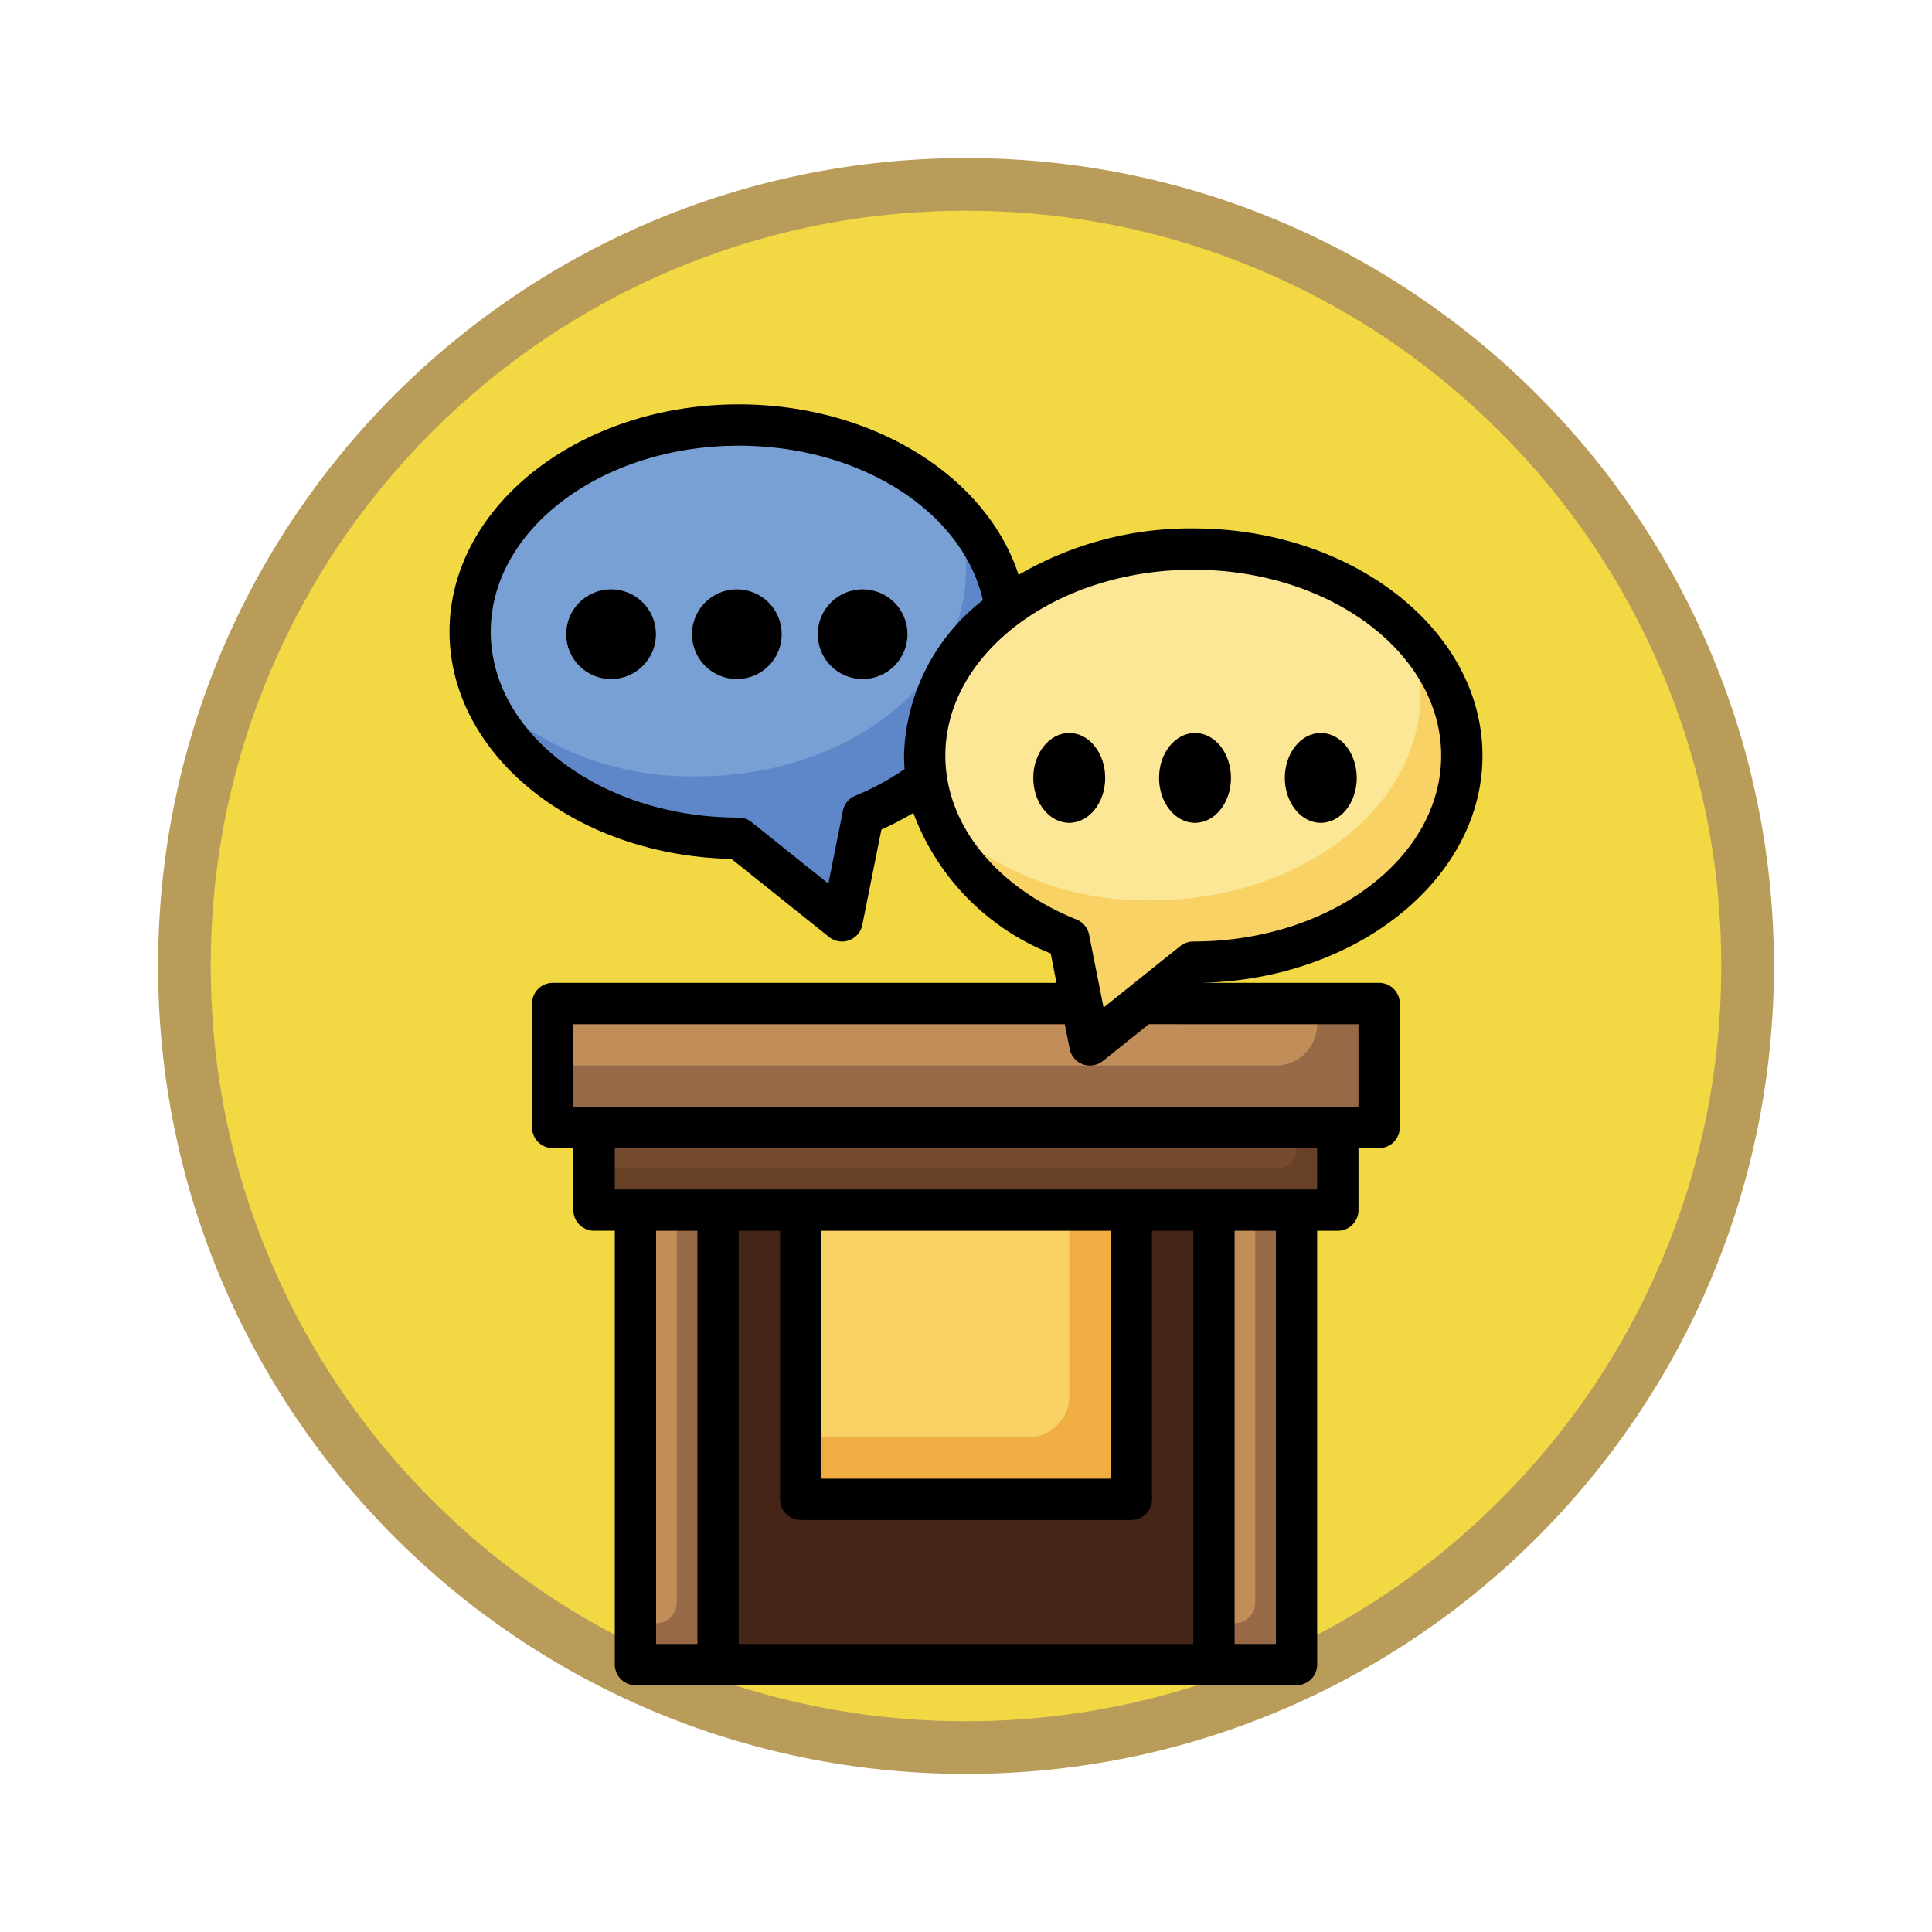 <svg xmlns="http://www.w3.org/2000/svg" xmlns:xlink="http://www.w3.org/1999/xlink" width="110" height="110" viewBox="0 0 110 110">
  <defs>
    <filter id="Trazado_982547" x="0" y="0" width="110" height="110" filterUnits="userSpaceOnUse">
      <feOffset dy="3" input="SourceAlpha"/>
      <feGaussianBlur stdDeviation="3" result="blur"/>
      <feFlood flood-opacity="0.161"/>
      <feComposite operator="in" in2="blur"/>
      <feComposite in="SourceGraphic"/>
    </filter>
  </defs>
  <g id="Grupo_1219331" data-name="Grupo 1219331" transform="translate(-157 -4570.049)">
    <g id="Grupo_1219272" data-name="Grupo 1219272" transform="translate(166 4576.049)">
      <g id="Grupo_1210976" data-name="Grupo 1210976" transform="translate(0 0)">
        <g id="Grupo_1200150" data-name="Grupo 1200150" transform="translate(0 0)">
          <g id="Grupo_1185951" data-name="Grupo 1185951" transform="translate(0 0)">
            <g id="Grupo_1184083" data-name="Grupo 1184083" transform="translate(0 0)">
              <g id="Grupo_1183743" data-name="Grupo 1183743">
                <g id="Grupo_1181545" data-name="Grupo 1181545">
                  <g id="Grupo_1177562" data-name="Grupo 1177562">
                    <g id="Grupo_1173147" data-name="Grupo 1173147">
                      <g id="Grupo_1163801" data-name="Grupo 1163801" transform="translate(0 0)">
                        <g id="Grupo_1163014" data-name="Grupo 1163014" transform="translate(0 0)">
                          <g id="Grupo_1157015" data-name="Grupo 1157015">
                            <g id="Grupo_1155792" data-name="Grupo 1155792">
                              <g id="Grupo_1154703" data-name="Grupo 1154703">
                                <g id="Grupo_1150789" data-name="Grupo 1150789">
                                  <g id="Grupo_1154212" data-name="Grupo 1154212">
                                    <g id="Grupo_1152583" data-name="Grupo 1152583">
                                      <g id="Grupo_1146973" data-name="Grupo 1146973">
                                        <g id="Grupo_1146954" data-name="Grupo 1146954">
                                          <g transform="matrix(1, 0, 0, 1, -9, -6)" filter="url(#Trazado_982547)">
                                            <g id="Trazado_982547-2" data-name="Trazado 982547" transform="translate(9 6)" fill="#f2d944">
                                              <path d="M 46 90.5 C 39.992 90.5 34.164 89.324 28.679 87.003 C 23.38 84.762 18.621 81.553 14.534 77.466 C 10.446 73.379 7.238 68.62 4.996 63.321 C 2.676 57.836 1.5 52.008 1.5 46 C 1.5 39.992 2.676 34.164 4.996 28.679 C 7.238 23.38 10.446 18.621 14.534 14.534 C 18.621 10.446 23.38 7.238 28.679 4.996 C 34.164 2.676 39.992 1.5 46 1.5 C 52.008 1.5 57.836 2.676 63.321 4.996 C 68.62 7.238 73.379 10.446 77.466 14.534 C 81.554 18.621 84.762 23.38 87.004 28.679 C 89.324 34.164 90.5 39.992 90.5 46 C 90.5 52.008 89.324 57.836 87.004 63.321 C 84.762 68.62 81.554 73.379 77.466 77.466 C 73.379 81.553 68.62 84.762 63.321 87.003 C 57.836 89.324 52.008 90.5 46 90.5 Z" stroke="none"/>
                                              <path d="M 46 3 C 40.194 3 34.563 4.136 29.263 6.378 C 24.143 8.544 19.544 11.644 15.594 15.594 C 11.644 19.544 8.544 24.143 6.378 29.263 C 4.137 34.563 3 40.194 3 46 C 3 51.806 4.137 57.437 6.378 62.737 C 8.544 67.857 11.644 72.455 15.594 76.405 C 19.544 80.355 24.143 83.456 29.263 85.622 C 34.563 87.863 40.194 89 46 89 C 51.806 89 57.437 87.863 62.737 85.622 C 67.857 83.456 72.456 80.355 76.406 76.405 C 80.356 72.455 83.456 67.857 85.622 62.737 C 87.864 57.437 89 51.806 89 46 C 89 40.194 87.864 34.563 85.622 29.263 C 83.456 24.143 80.356 19.544 76.406 15.594 C 72.456 11.644 67.857 8.544 62.737 6.378 C 57.437 4.136 51.806 3 46 3 M 46 -7.62939453125e-06 C 71.405 -7.62939453125e-06 92 20.595 92 46 C 92 71.405 71.405 92 46 92 C 20.595 92 7.62939453125e-06 71.405 7.62939453125e-06 46 C 7.62939453125e-06 20.595 20.595 -7.62939453125e-06 46 -7.62939453125e-06 Z" stroke="none" fill="#ba9c5a"/>
                                            </g>
                                          </g>
                                        </g>
                                      </g>
                                    </g>
                                  </g>
                                </g>
                              </g>
                            </g>
                          </g>
                        </g>
                      </g>
                    </g>
                  </g>
                </g>
              </g>
            </g>
          </g>
        </g>
      </g>
    </g>
    <g id="Layer_7" data-name="Layer 7" transform="translate(175.594 4592.073)">
      <path id="Trazado_1090176" data-name="Trazado 1090176" d="M16,40V65.877H53.64V40" transform="translate(1.586 6.874)" fill="#442518"/>
      <path id="Trazado_1090177" data-name="Trazado 1090177" d="M44,40h4.7V65.877H44Z" transform="translate(6.521 6.874)" fill="#976947"/>
      <path id="Trazado_1090178" data-name="Trazado 1090178" d="M46.352,62.349V40H44V63.525h1.176A1.176,1.176,0,0,0,46.352,62.349Z" transform="translate(6.521 6.874)" fill="#c18e59"/>
      <path id="Trazado_1090179" data-name="Trazado 1090179" d="M16,40h4.7V65.877H16Z" transform="translate(1.586 6.874)" fill="#976947"/>
      <path id="Trazado_1090180" data-name="Trazado 1090180" d="M14,36v4.7H56.345V36" transform="translate(1.234 6.169)" fill="#674025"/>
      <path id="Trazado_1090181" data-name="Trazado 1090181" d="M53.992,37.176V36H14v2.352H52.816A1.176,1.176,0,0,0,53.992,37.176Z" transform="translate(1.234 6.169)" fill="#754b2f"/>
      <path id="Trazado_1090182" data-name="Trazado 1090182" d="M12,30H59.05v7.057H12Z" transform="translate(0.881 5.111)" fill="#976947"/>
      <path id="Trazado_1090183" data-name="Trazado 1090183" d="M55.521,31.176V30H12v3.529H53.169A2.353,2.353,0,0,0,55.521,31.176Z" transform="translate(0.881 5.111)" fill="#c18e59"/>
      <path id="Trazado_1090184" data-name="Trazado 1090184" d="M38.482,12.407a10.614,10.614,0,0,0-4.605,8.413,9.235,9.235,0,0,0,.1,1.355,15.817,15.817,0,0,1-3.6,2.012L29.172,30.23l-5.881-4.7C14.846,25.525,8,20.259,8,13.762S14.846,2,23.291,2C31.14,2,37.609,6.55,38.482,12.407Z" transform="translate(0.176 0.176)" fill="#5e87ca"/>
      <path id="Trazado_1090185" data-name="Trazado 1090185" d="M38.2,30.186,39.41,36.23l5.881-4.7c8.445,0,15.291-5.266,15.291-11.762S53.737,8,45.291,8,30,13.266,30,19.762C30,24.291,33.326,28.221,38.2,30.186Z" transform="translate(4.054 1.234)" fill="#f9d266"/>
      <path id="Trazado_1090186" data-name="Trazado 1090186" d="M58.23,16.235a9.309,9.309,0,0,0-.682-3.484A17.1,17.1,0,0,0,45.291,8C36.846,8,30,13.267,30,19.763a9.279,9.279,0,0,0,.7,3.5A17.1,17.1,0,0,0,42.939,28C51.384,28,58.23,22.731,58.23,16.235Z" transform="translate(4.054 1.233)" fill="#fce797"/>
      <path id="Trazado_1090187" data-name="Trazado 1090187" d="M36.23,10.235a9.309,9.309,0,0,0-.682-3.484A17.1,17.1,0,0,0,23.291,2C14.846,2,8,7.267,8,13.763a9.279,9.279,0,0,0,.7,3.5A17.1,17.1,0,0,0,20.939,22C29.384,22,36.23,16.731,36.23,10.235Z" transform="translate(0.176 0.175)" fill="#78a0d4"/>
      <g id="Grupo_1219330" data-name="Grupo 1219330" transform="translate(40.238 19.71)">
        <ellipse id="Elipse_12002" data-name="Elipse 12002" cx="2.046" cy="2.557" rx="2.046" ry="2.557" transform="translate(0 0)" fill="#f0ae42"/>
        <ellipse id="Elipse_12003" data-name="Elipse 12003" cx="2.046" cy="2.557" rx="2.046" ry="2.557" transform="translate(7.161 0)" fill="#f0ae42"/>
        <ellipse id="Elipse_12004" data-name="Elipse 12004" cx="2.046" cy="2.557" rx="2.046" ry="2.557" transform="translate(14.322 0)" fill="#f0ae42"/>
      </g>
      <circle id="Elipse_12005" data-name="Elipse 12005" cx="2.557" cy="2.557" r="2.557" transform="translate(13.641 11.527)" fill="#c0dafc"/>
      <circle id="Elipse_12006" data-name="Elipse 12006" cx="2.557" cy="2.557" r="2.557" transform="translate(20.802 11.527)" fill="#c0dafc"/>
      <circle id="Elipse_12007" data-name="Elipse 12007" cx="2.557" cy="2.557" r="2.557" transform="translate(27.963 11.527)" fill="#c0dafc"/>
      <path id="Trazado_1090188" data-name="Trazado 1090188" d="M24,40V56.467H42.82V40" transform="translate(2.996 6.874)" fill="#f0ae42"/>
      <path id="Trazado_1090189" data-name="Trazado 1090189" d="M39.291,50.586V40H24V52.939H36.939A2.353,2.353,0,0,0,39.291,50.586Z" transform="translate(2.996 6.874)" fill="#f9d266"/>
      <path id="Trazado_1090190" data-name="Trazado 1090190" d="M18.352,62.349V40H16V63.525h1.176A1.176,1.176,0,0,0,18.352,62.349Z" transform="translate(1.586 6.874)" fill="#c18e59"/>
      <path id="Trazado_1090191" data-name="Trazado 1090191" d="M65.812,21c0-7.134-7.387-12.939-16.467-12.939A19.408,19.408,0,0,0,39.4,10.706C37.564,5.07,31.072,1,23.467,1,14.387,1,7,6.8,7,13.939c0,7.025,7.162,12.76,16.05,12.939l5.564,4.451a1.181,1.181,0,0,0,1.888-.687l1.087-5.433a17.243,17.243,0,0,0,1.818-.947,13.781,13.781,0,0,0,7.822,8l.329,1.674H12.881A1.176,1.176,0,0,0,11.7,35.111v7.057a1.176,1.176,0,0,0,1.176,1.176h1.176v3.529a1.176,1.176,0,0,0,1.176,1.176H16.41v24.7a1.176,1.176,0,0,0,1.176,1.176h37.64A1.176,1.176,0,0,0,56.4,72.751V48.05h1.176a1.176,1.176,0,0,0,1.176-1.176V43.345h1.176a1.176,1.176,0,0,0,1.176-1.176V35.111a1.176,1.176,0,0,0-1.176-1.176H49.758C58.65,33.756,65.812,28.021,65.812,21Zm-35.7,2.276a1.176,1.176,0,0,0-.713.86l-.829,4.149-4.372-3.5a1.176,1.176,0,0,0-.735-.258c-7.783,0-14.115-4.75-14.115-10.586S15.684,3.353,23.467,3.353c6.92,0,12.747,3.74,13.9,8.794A11.586,11.586,0,0,0,32.877,21c0,.256.013.51.032.765a14.8,14.8,0,0,1-2.792,1.511ZM35.23,21c0-5.837,6.332-10.586,14.115-10.586S63.46,15.16,63.46,21,57.128,31.582,49.345,31.582a1.176,1.176,0,0,0-.735.258l-4.372,3.5-.823-4.149a1.176,1.176,0,0,0-.713-.86C38.091,28.472,35.23,24.9,35.23,21ZM18.762,48.05h2.352V71.575H18.762Zm9.41,0H44.64V62.165H28.172ZM27,64.517h18.82a1.176,1.176,0,0,0,1.176-1.176V48.05h2.352V71.575H23.467V48.05H25.82V63.341A1.176,1.176,0,0,0,27,64.517ZM54.05,71.575H51.7V48.05H54.05ZM56.4,45.7H16.41V43.345H56.4Zm2.352-9.41v4.7h-44.7v-4.7H42.029l.282,1.411a1.176,1.176,0,0,0,1.882.688l2.624-2.1Z"/>
      <ellipse id="Elipse_12008" data-name="Elipse 12008" cx="2.046" cy="2.557" rx="2.046" ry="2.557" transform="translate(40.238 19.71)"/>
      <ellipse id="Elipse_12009" data-name="Elipse 12009" cx="2.046" cy="2.557" rx="2.046" ry="2.557" transform="translate(47.399 19.71)"/>
      <ellipse id="Elipse_12010" data-name="Elipse 12010" cx="2.046" cy="2.557" rx="2.046" ry="2.557" transform="translate(54.56 19.71)"/>
      <circle id="Elipse_12011" data-name="Elipse 12011" cx="2.557" cy="2.557" r="2.557" transform="translate(13.641 11.527)"/>
      <circle id="Elipse_12012" data-name="Elipse 12012" cx="2.557" cy="2.557" r="2.557" transform="translate(20.802 11.527)"/>
      <circle id="Elipse_12013" data-name="Elipse 12013" cx="2.557" cy="2.557" r="2.557" transform="translate(27.963 11.527)"/>
    </g>
  </g>
</svg>
